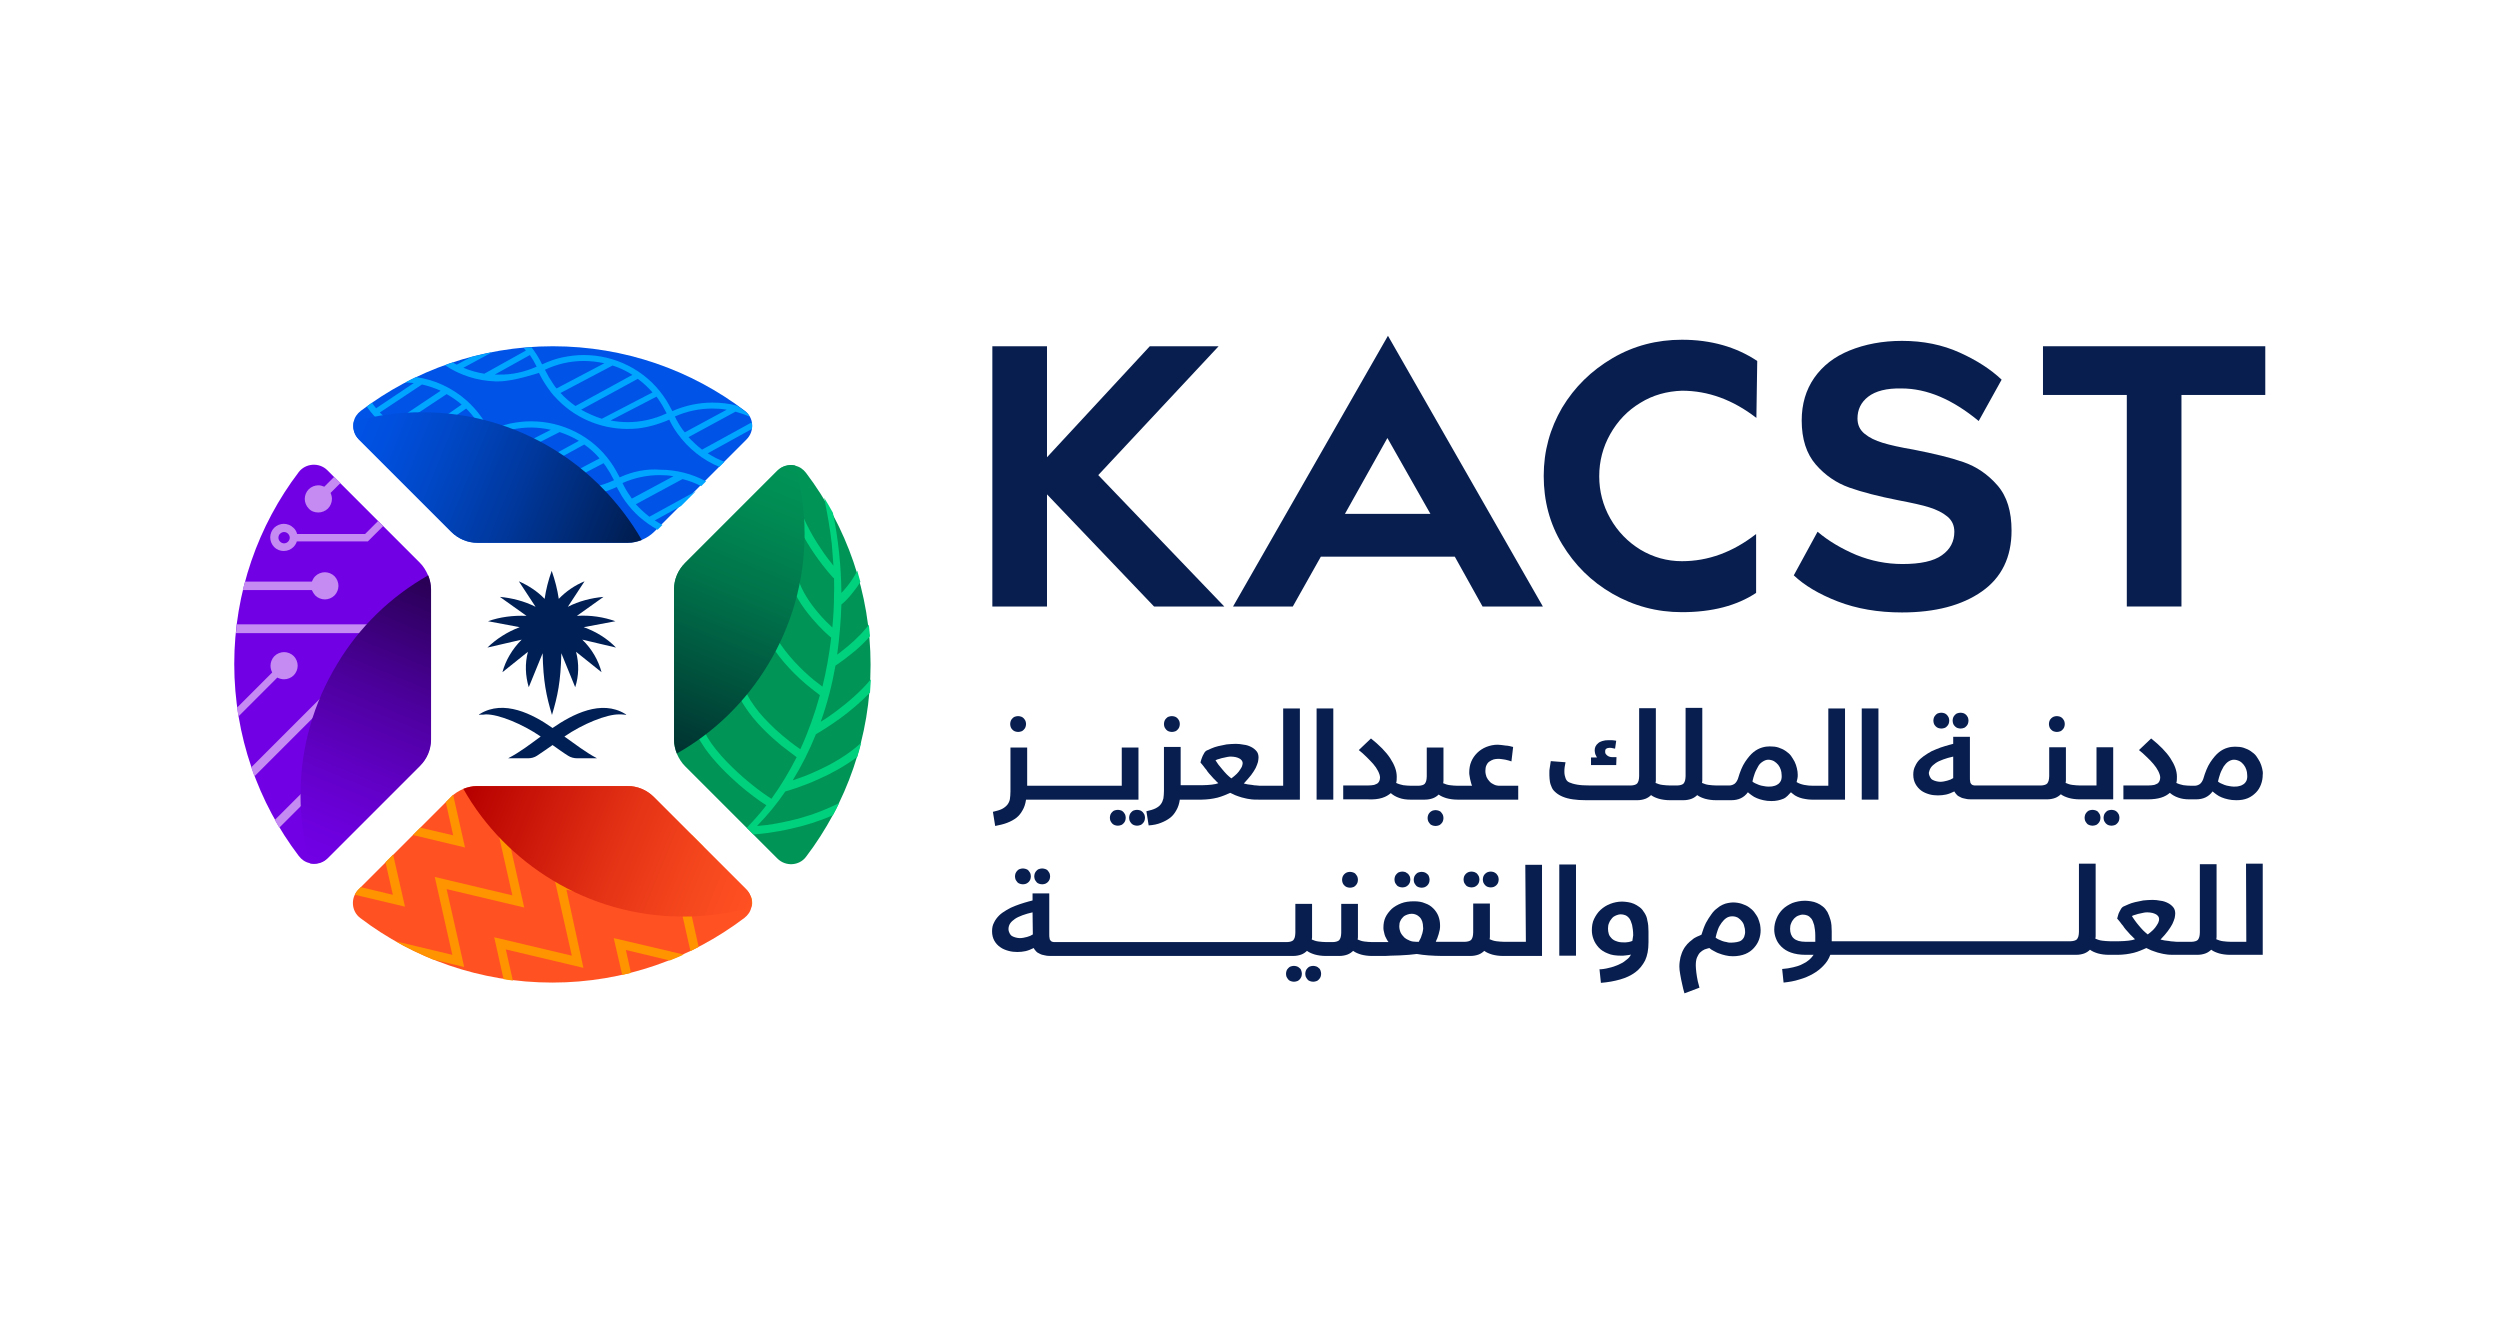 <svg width="632" height="336" viewBox="0 0 632 336" fill="none" xmlns="http://www.w3.org/2000/svg">
<g clip-path="url(#clip0_176_849)">
<path d="M277.639 120.106L309.497 153.324H291.743L264.682 124.974V153.324H250.865V87.532H264.682V115.596L290.669 87.532H308.065L277.639 120.106Z" fill="#071E4F"/>
<path d="M326.822 153.324H311.716L350.876 84.884L390.036 153.324H374.787L367.771 140.724H333.909L326.822 153.324ZM339.994 129.914H361.615L350.733 110.728L339.994 129.914Z" fill="#071E4F"/>
<path d="M414.663 101.85C411.442 103.783 408.936 106.432 407.075 109.725C405.213 113.018 404.283 116.598 404.283 120.392C404.283 124.187 405.213 127.766 407.075 131.059C408.936 134.352 411.513 137.001 414.663 138.934C417.885 140.867 421.393 141.869 425.187 141.869C431.845 141.869 438.073 139.578 443.944 134.997V149.887C439.076 153.109 432.847 154.756 425.187 154.756C418.815 154.756 413.017 153.181 407.647 150.102C402.278 147.024 398.054 142.8 394.904 137.574C391.754 132.348 390.251 126.621 390.251 120.321C390.251 114.021 391.826 108.365 394.904 103.067C398.054 97.841 402.278 93.689 407.647 90.539C413.017 87.389 418.887 85.886 425.187 85.886C432.489 85.886 438.861 87.675 444.23 91.255L444.015 105.645C438.073 101.063 431.845 98.772 425.187 98.772C421.393 98.915 417.885 99.846 414.663 101.85Z" fill="#071E4F"/>
<path d="M472.294 100.275C470.433 101.707 469.574 103.568 469.574 105.788C469.574 107.363 470.146 108.651 471.363 109.653C472.58 110.656 474.084 111.372 475.945 111.944C477.807 112.517 480.384 113.09 483.749 113.663C488.831 114.665 493.055 115.667 496.348 116.812C499.642 117.958 502.505 119.891 504.939 122.683C507.373 125.475 508.519 129.269 508.519 134.137C508.519 140.867 506.013 146.021 501.002 149.529C495.99 153.037 489.261 154.827 480.813 154.827C474.8 154.827 469.359 153.896 464.562 152.035C459.766 150.174 456.115 147.954 453.466 145.449L459.479 134.424C462.271 136.786 465.565 138.719 469.287 140.294C473.01 141.797 476.876 142.585 480.956 142.585C485.467 142.585 488.831 141.869 490.908 140.366C493.055 138.862 494.057 136.858 494.057 134.424C494.057 132.849 493.485 131.56 492.268 130.558C491.051 129.556 489.547 128.84 487.758 128.267C485.968 127.694 483.319 127.121 479.954 126.477C474.871 125.475 470.719 124.401 467.498 123.256C464.276 122.11 461.412 120.177 459.05 117.457C456.687 114.736 455.47 111.014 455.47 106.289C455.47 102.136 456.544 98.557 458.62 95.55C460.768 92.472 463.703 90.181 467.569 88.606C471.435 87.031 475.874 86.172 480.813 86.172C486.254 86.172 491.051 87.174 495.346 89.107C499.642 91.04 503.221 93.331 506.013 95.98L500.214 106.432C493.628 100.991 487.185 98.199 480.67 98.199C476.947 98.127 474.155 98.843 472.294 100.275Z" fill="#071E4F"/>
<path d="M516.465 99.846V87.532H572.663V99.846H551.472V153.324H537.656V99.846H516.465Z" fill="#071E4F"/>
<path d="M254.586 208.019C255.517 207.661 256.305 207.231 256.949 206.73C257.593 206.229 258.094 205.585 258.524 204.797C258.953 204.081 259.24 203.15 259.383 202.148H287.804V188.976H283.58V198.64H259.669V188.976H255.445V200.072C255.445 200.788 255.374 201.504 255.302 202.005C255.231 202.506 254.944 203.079 254.658 203.437C254.372 203.795 253.87 204.224 253.298 204.511C252.725 204.797 251.938 205.012 251.007 205.227L251.58 208.806C252.653 208.591 253.656 208.377 254.586 208.019Z" fill="#071E4F"/>
<path d="M255.947 184.466C256.162 184.68 256.376 184.824 256.591 184.895C256.877 184.967 257.092 185.038 257.379 185.038C257.665 185.038 257.951 184.967 258.166 184.895C258.452 184.824 258.667 184.609 258.81 184.466C259.025 184.251 259.168 184.036 259.24 183.821C259.311 183.607 259.383 183.32 259.383 183.034C259.383 182.747 259.311 182.461 259.24 182.246C259.168 182.032 258.954 181.817 258.81 181.602C258.596 181.387 258.381 181.244 258.166 181.172C257.88 181.101 257.665 181.029 257.379 181.029C257.092 181.029 256.806 181.101 256.591 181.172C256.305 181.244 256.09 181.459 255.947 181.602C255.732 181.817 255.589 182.032 255.517 182.246C255.446 182.461 255.374 182.747 255.374 183.034C255.374 183.32 255.446 183.607 255.517 183.821C255.589 184.036 255.732 184.251 255.947 184.466Z" fill="#071E4F"/>
<path d="M283.366 204.869C283.08 204.797 282.865 204.726 282.579 204.726C282.292 204.726 282.006 204.797 281.791 204.869C281.505 204.94 281.29 205.155 281.147 205.298C280.932 205.513 280.789 205.728 280.717 205.943C280.646 206.157 280.574 206.444 280.574 206.73C280.574 207.016 280.646 207.303 280.717 207.518C280.789 207.732 281.004 207.947 281.147 208.162C281.362 208.377 281.576 208.52 281.791 208.591C282.006 208.663 282.292 208.735 282.579 208.735C282.865 208.735 283.151 208.663 283.366 208.591C283.653 208.52 283.867 208.305 284.011 208.162C284.225 207.947 284.368 207.732 284.44 207.518C284.512 207.303 284.583 207.016 284.583 206.73C284.583 206.444 284.512 206.157 284.44 205.943C284.368 205.728 284.154 205.513 284.011 205.298C283.867 205.155 283.653 204.94 283.366 204.869Z" fill="#071E4F"/>
<path d="M286.659 204.869C286.373 204.94 286.158 205.155 286.015 205.298C285.8 205.513 285.657 205.728 285.586 205.943C285.514 206.157 285.442 206.444 285.442 206.73C285.442 207.016 285.514 207.303 285.586 207.518C285.657 207.732 285.872 207.947 286.015 208.162C286.23 208.377 286.445 208.52 286.659 208.591C286.874 208.663 287.161 208.735 287.447 208.735C287.733 208.735 288.02 208.663 288.234 208.591C288.521 208.52 288.736 208.305 288.879 208.162C289.093 207.947 289.237 207.732 289.308 207.518C289.38 207.303 289.451 207.016 289.451 206.73C289.451 206.444 289.38 206.157 289.308 205.943C289.237 205.728 289.022 205.513 288.879 205.298C288.664 205.084 288.449 204.94 288.234 204.869C287.948 204.797 287.733 204.726 287.447 204.726C287.161 204.726 286.874 204.797 286.659 204.869Z" fill="#071E4F"/>
<path d="M293.459 208.019C294.39 207.661 295.177 207.231 295.822 206.73C296.466 206.229 296.967 205.585 297.397 204.797C297.826 204.081 298.113 203.151 298.256 202.148H303.768C304.484 202.148 305.2 202.077 305.844 202.005C306.489 201.933 307.133 201.79 307.777 201.647C308.35 201.504 308.923 201.289 309.495 201.074L310.999 200.43C311.357 200.573 311.715 200.788 312.216 201.003C312.717 201.218 313.218 201.361 313.862 201.576C314.507 201.719 315.151 201.933 315.867 202.005C316.583 202.148 317.37 202.148 318.158 202.148H328.61V179.096H324.386V198.64H319.017C318.587 198.64 318.158 198.64 317.728 198.569C317.299 198.569 316.869 198.497 316.511 198.426C316.082 198.354 315.724 198.354 315.366 198.282C315.008 198.211 314.722 198.139 314.435 198.068C315.151 197.28 315.795 196.564 316.296 195.92C316.798 195.276 317.156 194.631 317.442 194.13C317.728 193.557 317.871 193.056 318.015 192.627C318.086 192.197 318.158 191.839 318.158 191.481C318.158 190.909 318.015 190.336 317.657 189.906C317.299 189.477 316.869 189.119 316.296 188.832C315.724 188.546 315.151 188.331 314.435 188.26C313.719 188.117 313.075 188.045 312.431 188.045C311.643 188.045 310.856 188.117 310.068 188.188C309.352 188.331 308.636 188.475 307.992 188.618C307.348 188.761 306.775 188.976 306.274 189.19C305.773 189.405 305.343 189.62 304.985 189.763C304.842 189.835 304.627 190.049 304.484 190.264C304.341 190.479 304.198 190.765 304.055 191.052C303.911 191.338 303.84 191.624 303.697 191.982C303.553 192.34 303.553 192.555 303.482 192.77C303.553 192.841 303.697 193.056 303.911 193.271C304.126 193.486 304.341 193.844 304.627 194.202C304.842 194.416 305.057 194.703 305.272 195.061C305.558 195.419 305.773 195.705 306.131 196.063C306.489 196.421 306.703 196.779 307.061 197.065C307.348 197.423 307.706 197.71 307.992 197.996C307.634 198.139 307.061 198.282 306.345 198.354C305.63 198.426 304.842 198.497 303.983 198.497H298.471V188.832H294.247V199.929C294.247 200.645 294.175 201.361 294.104 201.862C293.96 202.435 293.746 202.936 293.459 203.294C293.173 203.723 292.672 204.081 292.099 204.368C291.526 204.654 290.739 204.869 289.808 205.083L290.381 208.663C291.526 208.591 292.6 208.377 293.459 208.019ZM307.992 193.271C307.706 192.842 307.491 192.484 307.276 192.197C307.562 192.054 307.92 191.911 308.278 191.839C308.636 191.696 308.994 191.624 309.352 191.553C309.71 191.481 310.068 191.41 310.355 191.338C310.712 191.267 310.999 191.267 311.214 191.267C311.643 191.267 312.073 191.338 312.431 191.41C312.789 191.481 313.075 191.624 313.361 191.768C313.648 191.911 313.791 192.126 313.934 192.269C314.077 192.484 314.149 192.698 314.149 192.913C314.149 193.128 314.077 193.343 314.006 193.629C313.934 193.915 313.719 194.202 313.504 194.56C313.29 194.918 313.003 195.276 312.645 195.634C312.287 195.991 311.858 196.349 311.285 196.779C310.927 196.493 310.569 196.206 310.14 195.777C309.71 195.347 309.352 194.918 308.994 194.488C308.636 194.059 308.278 193.629 307.992 193.271Z" fill="#071E4F"/>
<path d="M294.821 184.466C295.036 184.68 295.25 184.824 295.465 184.895C295.751 184.967 295.966 185.038 296.253 185.038C296.539 185.038 296.825 184.967 297.04 184.895C297.326 184.824 297.541 184.609 297.684 184.466C297.899 184.251 298.042 184.036 298.114 183.821C298.186 183.607 298.257 183.32 298.257 183.034C298.257 182.747 298.186 182.461 298.114 182.246C298.042 182.032 297.828 181.817 297.684 181.602C297.47 181.387 297.255 181.244 297.04 181.172C296.754 181.101 296.539 181.029 296.253 181.029C295.966 181.029 295.68 181.101 295.465 181.172C295.179 181.244 294.964 181.459 294.821 181.602C294.606 181.817 294.463 182.032 294.391 182.246C294.32 182.461 294.248 182.747 294.248 183.034C294.248 183.32 294.32 183.607 294.391 183.821C294.463 184.036 294.678 184.251 294.821 184.466Z" fill="#071E4F"/>
<path d="M332.835 179.096H337.059V202.148H332.835V179.096Z" fill="#071E4F"/>
<path d="M349.373 201.719C350.303 201.433 351.019 201.003 351.592 200.502C352.165 201.003 352.881 201.433 353.74 201.719C354.527 202.005 355.458 202.149 356.532 202.149H356.818H360.183C360.97 202.149 361.686 202.005 362.259 201.791C362.832 201.576 363.333 201.218 363.691 200.86C364.264 201.289 364.979 201.576 365.695 201.791C366.483 202.005 367.414 202.149 368.487 202.149H383.808V198.641H379.226C378.653 198.641 378.152 198.569 377.723 198.354C377.293 198.14 376.863 197.925 376.577 197.567C376.219 197.209 376.004 196.851 375.79 196.421C375.646 195.992 375.503 195.491 375.503 194.918C375.503 194.345 375.575 193.844 375.79 193.415C376.004 192.985 376.219 192.699 376.577 192.484C376.863 192.269 377.221 192.126 377.579 191.983C377.937 191.911 378.295 191.84 378.653 191.84C378.94 191.84 379.298 191.84 379.655 191.911C380.013 191.983 380.3 191.983 380.586 192.054C380.872 192.126 381.159 192.198 381.445 192.269C381.732 192.341 381.946 192.412 382.09 192.484L382.519 188.833C382.304 188.761 382.018 188.69 381.66 188.618C381.302 188.546 380.944 188.475 380.586 188.475C380.228 188.403 379.87 188.403 379.512 188.332C379.154 188.332 378.868 188.26 378.653 188.26C377.579 188.26 376.649 188.475 375.718 188.833C374.859 189.191 374.071 189.692 373.427 190.336C372.783 190.98 372.282 191.696 371.924 192.555C371.566 193.415 371.423 194.345 371.423 195.276C371.423 195.491 371.423 195.777 371.494 196.063C371.566 196.35 371.566 196.636 371.637 196.922C371.709 197.209 371.781 197.495 371.852 197.782C371.924 198.068 371.995 198.354 372.138 198.641H368.487C367.843 198.641 367.199 198.569 366.554 198.497C365.91 198.426 365.337 198.211 364.836 197.996C364.836 197.853 364.908 197.638 364.908 197.424C364.908 197.209 364.908 197.066 364.908 196.851V188.976H360.684V196.278C360.684 196.708 360.612 197.137 360.541 197.424C360.469 197.71 360.326 197.925 360.183 198.139C360.04 198.283 359.825 198.426 359.539 198.497C359.252 198.569 358.966 198.641 358.608 198.641H356.747C356.031 198.641 355.386 198.569 354.742 198.497C354.098 198.354 353.525 198.211 352.952 197.925C353.095 197.424 353.096 196.922 353.096 196.35C353.096 194.846 352.523 193.343 351.449 191.696C350.375 190.05 348.728 188.403 346.581 186.685L343.502 189.62C344.147 190.121 344.791 190.694 345.435 191.338C346.08 191.983 346.652 192.555 347.153 193.128C347.655 193.701 348.084 194.345 348.371 194.918C348.657 195.491 348.872 196.063 348.872 196.565C348.872 196.851 348.8 197.137 348.728 197.352C348.657 197.567 348.514 197.782 348.299 197.996C348.084 198.14 347.798 198.283 347.368 198.426C346.939 198.497 346.438 198.569 345.793 198.569H339.565V202.077H345.722C347.297 202.149 348.442 202.005 349.373 201.719Z" fill="#071E4F"/>
<path d="M362.903 208.807C363.189 208.807 363.476 208.735 363.69 208.664C363.977 208.592 364.192 208.377 364.335 208.234C364.55 208.019 364.693 207.805 364.764 207.59C364.836 207.375 364.908 207.089 364.908 206.802C364.908 206.516 364.836 206.23 364.764 206.015C364.693 205.8 364.478 205.585 364.335 205.371C364.192 205.156 363.905 205.013 363.69 204.941C363.476 204.869 363.189 204.798 362.903 204.798C362.617 204.798 362.33 204.869 362.115 204.941C361.901 205.013 361.614 205.227 361.471 205.371C361.328 205.514 361.113 205.8 361.042 206.015C360.97 206.23 360.898 206.516 360.898 206.802C360.898 207.089 360.97 207.375 361.042 207.59C361.113 207.805 361.328 208.019 361.471 208.234C361.614 208.449 361.901 208.592 362.115 208.664C362.33 208.735 362.617 208.807 362.903 208.807Z" fill="#071E4F"/>
<path d="M408.65 191.41H407.576C407.289 191.41 407.003 191.339 406.788 191.267C406.574 191.195 406.359 191.052 406.216 190.909C406.072 190.766 405.929 190.623 405.858 190.479C405.786 190.336 405.786 190.122 405.786 189.978C405.786 189.62 405.858 189.406 406.072 189.262C406.287 189.119 406.574 189.048 406.931 189.048C407.146 189.048 407.361 189.048 407.576 189.119C407.791 189.191 408.077 189.191 408.292 189.262L408.578 187.258C408.077 187.186 407.719 187.115 407.433 187.115C407.146 187.115 406.86 187.115 406.645 187.115C406.072 187.115 405.5 187.186 405.07 187.33C404.641 187.473 404.283 187.616 403.996 187.902C403.71 188.117 403.495 188.403 403.352 188.69C403.209 188.976 403.137 189.334 403.137 189.692C403.137 189.978 403.209 190.336 403.28 190.623C403.424 190.981 403.567 191.195 403.71 191.482H402.207V193.415H408.578L408.65 191.41Z" fill="#071E4F"/>
<path d="M452.749 200.287C453.035 200.573 453.393 200.788 453.751 201.075C454.109 201.289 454.538 201.504 454.968 201.647C455.397 201.79 455.899 201.934 456.471 202.005C456.901 202.077 457.402 202.148 457.975 202.148H466.422V179.096H462.198V198.64H458.333C457.545 198.64 456.829 198.569 456.113 198.426C455.397 198.282 454.753 198.068 454.18 197.71C454.252 197.423 454.324 197.137 454.395 196.779C454.467 196.493 454.467 196.135 454.467 195.848C454.467 195.347 454.395 194.775 454.252 194.202C454.109 193.629 453.966 193.128 453.679 192.555C453.393 192.054 453.107 191.553 452.749 191.052C452.391 190.551 451.89 190.193 451.388 189.835C450.887 189.477 450.243 189.191 449.599 188.976C448.954 188.761 448.238 188.689 447.379 188.689C446.807 188.689 446.162 188.761 445.446 188.976C444.731 189.191 444.015 189.549 443.299 190.121C442.583 190.694 441.867 191.553 441.151 192.627C440.435 193.701 439.862 195.133 439.361 196.851C439.146 197.423 438.86 197.853 438.502 198.139C438.073 198.426 437.643 198.569 437.142 198.569H433.92C433.276 198.569 432.632 198.497 431.987 198.426C431.343 198.354 430.77 198.139 430.269 197.925C430.269 197.781 430.341 197.567 430.341 197.352C430.341 197.137 430.341 196.994 430.341 196.779V178.953H426.117V196.206C426.117 196.636 426.045 197.065 425.974 197.352C425.902 197.638 425.759 197.853 425.616 198.068C425.473 198.211 425.258 198.354 424.972 198.426C424.685 198.497 424.399 198.569 424.041 198.569H422.18C421.535 198.569 420.891 198.497 420.247 198.426C419.602 198.354 419.03 198.139 418.528 197.925C418.528 197.781 418.6 197.567 418.6 197.352C418.6 197.137 418.6 196.994 418.6 196.779V179.025H414.376V196.206C414.376 196.636 414.305 197.065 414.233 197.352C414.161 197.638 414.018 197.853 413.875 198.068C413.732 198.211 413.517 198.354 413.231 198.426C412.944 198.497 412.658 198.569 412.3 198.569H401.991C400.631 198.569 399.485 198.497 398.698 198.354C397.839 198.211 397.195 197.996 396.693 197.781C396.192 197.567 395.906 197.137 395.763 196.707C395.62 196.278 395.476 195.777 395.476 195.133C395.476 194.703 395.476 194.345 395.548 193.915C395.62 193.486 395.691 193.128 395.763 192.698L392.04 192.412C391.968 192.698 391.968 192.985 391.897 193.343C391.825 193.629 391.825 193.987 391.754 194.273C391.682 194.56 391.682 194.918 391.682 195.204V195.992C391.682 196.564 391.754 197.137 391.825 197.638C391.897 198.139 392.112 198.64 392.326 199.142C392.541 199.643 392.899 200.001 393.4 200.43C393.83 200.788 394.403 201.146 395.118 201.432C395.834 201.719 396.622 201.934 397.624 202.077C398.555 202.22 399.7 202.292 400.989 202.292H413.875C414.663 202.292 415.379 202.148 415.951 201.934C416.524 201.719 417.025 201.361 417.383 201.003C417.956 201.432 418.672 201.719 419.388 201.934C420.175 202.148 421.106 202.292 422.18 202.292H425.544C426.332 202.292 427.048 202.148 427.62 201.934C428.193 201.719 428.694 201.361 429.052 201.003C429.625 201.432 430.341 201.719 431.057 201.934C431.844 202.148 432.775 202.292 433.849 202.292H437.643C439.504 202.292 440.865 201.647 441.867 200.287C442.153 200.573 442.511 200.788 442.869 201.075C443.227 201.361 443.657 201.576 444.158 201.79C444.659 202.005 445.16 202.148 445.804 202.292C446.377 202.435 447.093 202.506 447.88 202.506C448.954 202.506 449.957 202.292 450.816 201.934C451.675 201.576 452.176 200.86 452.749 200.287ZM450.243 197.28C450.1 197.638 449.813 197.996 449.527 198.211C449.241 198.426 448.811 198.64 448.382 198.712C447.952 198.855 447.451 198.855 446.95 198.855C446.592 198.855 446.234 198.784 445.804 198.712C445.375 198.64 445.017 198.569 444.659 198.426C444.301 198.282 443.943 198.139 443.657 197.996C443.37 197.853 443.156 197.71 443.012 197.567C443.156 196.851 443.37 196.206 443.585 195.562C443.8 194.918 444.158 194.345 444.444 193.772C444.73 193.2 445.16 192.842 445.59 192.555C446.019 192.269 446.52 192.054 447.021 192.054C447.522 192.054 448.024 192.197 448.453 192.412C448.883 192.698 449.241 192.985 449.527 193.343C449.813 193.701 450.028 194.13 450.171 194.56C450.315 194.989 450.386 195.419 450.386 195.777C450.458 196.421 450.386 196.922 450.243 197.28Z" fill="#071E4F"/>
<path d="M470.646 179.096H474.87V202.148H470.646V179.096Z" fill="#071E4F"/>
<path d="M485.68 199.858C486.253 200.288 486.968 200.574 487.684 200.789C488.4 201.003 489.188 201.075 489.904 201.075C490.62 201.075 491.335 201.003 491.98 200.86C492.624 200.717 493.34 200.431 494.056 200.073C494.199 200.359 494.414 200.646 494.629 200.86C494.843 201.147 495.201 201.361 495.559 201.505C495.917 201.719 496.418 201.863 496.919 201.934C497.421 202.077 498.065 202.077 498.852 202.077H517.466C518.253 202.077 518.969 201.934 519.542 201.719C520.115 201.505 520.616 201.147 520.974 200.789C521.547 201.218 522.262 201.505 522.978 201.719C523.766 201.934 524.696 202.077 525.77 202.077H534.218V188.905H529.994V198.569H525.842C525.198 198.569 524.553 198.498 523.909 198.426C523.265 198.355 522.692 198.14 522.191 197.925C522.191 197.782 522.262 197.567 522.262 197.352C522.262 197.138 522.262 196.994 522.262 196.78V188.905H518.039V196.207C518.039 196.636 517.967 197.066 517.895 197.352C517.824 197.639 517.681 197.853 517.537 198.068C517.394 198.211 517.18 198.355 516.893 198.426C516.607 198.498 516.32 198.569 515.963 198.569H499.568C499.21 198.569 498.996 198.569 498.781 198.498C498.566 198.426 498.423 198.355 498.28 198.14C498.137 197.997 498.065 197.782 498.065 197.567C497.993 197.281 497.993 196.994 497.993 196.636V186.256H493.77V188.046C493.125 188.189 492.481 188.404 491.693 188.618C490.906 188.833 490.19 189.119 489.474 189.406C488.687 189.692 487.971 190.05 487.326 190.48C486.611 190.909 486.038 191.339 485.465 191.84C484.892 192.341 484.463 192.985 484.176 193.63C483.818 194.274 483.675 194.99 483.675 195.849C483.675 196.78 483.89 197.567 484.248 198.211C484.606 198.856 485.107 199.428 485.68 199.858ZM488.114 194.059C488.4 193.63 488.83 193.272 489.331 192.914C489.832 192.556 490.476 192.269 491.264 191.983C491.98 191.697 492.839 191.482 493.77 191.267V196.708C493.34 196.994 492.839 197.209 492.266 197.352C491.693 197.496 491.121 197.639 490.476 197.639C490.118 197.639 489.832 197.567 489.474 197.496C489.116 197.424 488.83 197.281 488.543 197.138C488.257 196.994 488.042 196.708 487.899 196.422C487.756 196.135 487.613 195.777 487.613 195.348C487.684 194.99 487.828 194.489 488.114 194.059Z" fill="#071E4F"/>
<path d="M489.331 183.607C489.546 183.822 489.761 183.965 489.975 184.036C490.262 184.108 490.476 184.179 490.763 184.179C491.049 184.179 491.336 184.108 491.55 184.036C491.837 183.965 492.051 183.75 492.195 183.607C492.409 183.392 492.553 183.177 492.624 182.962C492.696 182.748 492.767 182.461 492.767 182.175C492.767 181.889 492.696 181.602 492.624 181.387C492.553 181.173 492.338 180.958 492.195 180.743C491.98 180.528 491.765 180.385 491.55 180.314C491.336 180.242 491.049 180.17 490.763 180.17C490.476 180.17 490.19 180.242 489.975 180.314C489.689 180.385 489.474 180.6 489.331 180.743C489.188 180.886 488.973 181.173 488.901 181.387C488.83 181.602 488.758 181.889 488.758 182.175C488.758 182.461 488.83 182.748 488.901 182.962C488.973 183.177 489.116 183.392 489.331 183.607Z" fill="#071E4F"/>
<path d="M494.199 183.607C494.414 183.822 494.629 183.965 494.844 184.036C495.13 184.108 495.345 184.179 495.631 184.179C495.917 184.179 496.204 184.108 496.418 184.036C496.705 183.965 496.92 183.75 497.063 183.607C497.278 183.392 497.421 183.177 497.492 182.962C497.564 182.748 497.636 182.461 497.636 182.175C497.636 181.889 497.564 181.602 497.492 181.387C497.421 181.173 497.206 180.958 497.063 180.743C496.848 180.528 496.633 180.385 496.418 180.314C496.204 180.242 495.917 180.17 495.631 180.17C495.345 180.17 495.058 180.242 494.844 180.314C494.557 180.385 494.342 180.6 494.199 180.743C493.984 180.958 493.841 181.173 493.77 181.387C493.698 181.602 493.626 181.889 493.626 182.175C493.626 182.461 493.698 182.748 493.77 182.962C493.841 183.177 493.984 183.392 494.199 183.607Z" fill="#071E4F"/>
<path d="M518.54 184.466C518.755 184.68 518.97 184.824 519.185 184.895C519.471 184.967 519.686 185.038 519.972 185.038C520.259 185.038 520.545 184.967 520.76 184.895C521.046 184.824 521.261 184.609 521.404 184.466C521.619 184.251 521.762 184.036 521.834 183.821C521.905 183.607 521.977 183.32 521.977 183.034C521.977 182.747 521.905 182.461 521.834 182.246C521.762 182.032 521.547 181.817 521.404 181.602C521.189 181.387 520.975 181.244 520.76 181.172C520.473 181.101 520.259 181.029 519.972 181.029C519.686 181.029 519.4 181.101 519.185 181.172C518.97 181.244 518.684 181.459 518.54 181.602C518.326 181.817 518.183 182.032 518.111 182.246C518.039 182.461 517.968 182.747 517.968 183.034C517.968 183.32 518.039 183.607 518.111 183.821C518.183 184.036 518.326 184.251 518.54 184.466Z" fill="#071E4F"/>
<path d="M533.001 204.869C532.715 204.94 532.5 205.155 532.357 205.298C532.142 205.513 531.999 205.728 531.927 205.943C531.856 206.157 531.784 206.444 531.784 206.73C531.784 207.016 531.856 207.303 531.927 207.518C531.999 207.732 532.214 207.947 532.357 208.162C532.572 208.377 532.786 208.52 533.001 208.591C533.216 208.663 533.502 208.735 533.789 208.735C534.075 208.735 534.361 208.663 534.576 208.591C534.863 208.52 535.077 208.305 535.221 208.162C535.435 207.947 535.578 207.732 535.65 207.518C535.722 207.303 535.793 207.016 535.793 206.73C535.793 206.444 535.722 206.157 535.65 205.943C535.578 205.728 535.364 205.513 535.221 205.298C535.006 205.084 534.791 204.94 534.576 204.869C534.29 204.797 534.075 204.726 533.789 204.726C533.502 204.726 533.288 204.797 533.001 204.869Z" fill="#071E4F"/>
<path d="M529.779 204.869C529.493 204.797 529.278 204.726 528.992 204.726C528.705 204.726 528.419 204.797 528.204 204.869C527.918 204.94 527.703 205.155 527.56 205.298C527.417 205.441 527.202 205.728 527.13 205.943C527.059 206.157 526.987 206.444 526.987 206.73C526.987 207.016 527.059 207.303 527.13 207.518C527.202 207.732 527.417 207.947 527.56 208.162C527.703 208.377 527.99 208.52 528.204 208.591C528.419 208.663 528.705 208.735 528.992 208.735C529.278 208.735 529.565 208.663 529.779 208.591C530.066 208.52 530.28 208.305 530.424 208.162C530.567 208.019 530.782 207.732 530.853 207.518C530.925 207.303 530.996 207.016 530.996 206.73C530.996 206.444 530.925 206.157 530.853 205.943C530.782 205.728 530.567 205.513 530.424 205.298C530.28 205.084 529.994 204.94 529.779 204.869Z" fill="#071E4F"/>
<path d="M571.874 194.274C571.731 193.701 571.588 193.2 571.301 192.627C571.015 192.126 570.729 191.625 570.371 191.124C570.013 190.623 569.512 190.265 569.011 189.907C568.509 189.549 567.865 189.262 567.221 189.048C566.576 188.833 565.861 188.761 565.001 188.761C564.429 188.761 563.784 188.833 563.069 189.048C562.353 189.262 561.637 189.62 560.921 190.193C560.205 190.766 559.489 191.625 558.773 192.699C558.057 193.773 557.485 195.204 556.983 196.922C556.769 197.495 556.482 197.925 556.124 198.211C555.695 198.497 555.265 198.641 554.764 198.641H553.977C553.261 198.641 552.616 198.569 551.972 198.497C551.328 198.354 550.755 198.211 550.182 197.925C550.325 197.424 550.325 196.922 550.325 196.35C550.325 194.846 549.753 193.343 548.679 191.696C547.605 190.05 545.958 188.403 543.811 186.685L540.732 189.62C541.377 190.121 542.021 190.694 542.665 191.338C543.31 191.911 543.882 192.555 544.383 193.128C544.885 193.701 545.314 194.345 545.601 194.918C545.887 195.491 546.102 196.063 546.102 196.565C546.102 196.851 546.03 197.137 545.958 197.352C545.887 197.567 545.744 197.782 545.529 197.996C545.314 198.14 545.028 198.283 544.598 198.426C544.169 198.497 543.668 198.569 543.023 198.569H536.795V202.077H542.952C544.24 202.077 545.386 201.934 546.316 201.647C547.247 201.361 547.963 200.932 548.536 200.43C549.108 200.932 549.824 201.361 550.683 201.647C551.471 201.934 552.402 202.077 553.475 202.077H553.762H555.122C556.983 202.077 558.344 201.433 559.346 200.072C559.632 200.359 559.99 200.574 560.348 200.86C560.706 201.146 561.136 201.361 561.637 201.576C562.138 201.791 562.639 201.934 563.283 202.077C563.856 202.22 564.572 202.292 565.359 202.292C566.433 202.292 567.364 202.149 568.223 201.791C569.082 201.433 569.726 200.932 570.299 200.359C570.872 199.786 571.301 199.07 571.588 198.283C571.874 197.495 572.017 196.708 572.017 195.849C572.089 195.348 572.017 194.846 571.874 194.274ZM567.937 197.28C567.793 197.638 567.507 197.996 567.221 198.211C566.934 198.426 566.505 198.641 566.075 198.712C565.646 198.855 565.145 198.855 564.644 198.855C564.286 198.855 563.928 198.784 563.498 198.712C563.069 198.641 562.711 198.569 562.353 198.426C561.995 198.283 561.637 198.14 561.35 197.996C561.064 197.853 560.849 197.71 560.706 197.567C560.849 196.851 561.064 196.207 561.279 195.562C561.494 194.918 561.852 194.345 562.138 193.773C562.496 193.271 562.854 192.842 563.283 192.555C563.713 192.269 564.214 192.054 564.715 192.054C565.216 192.054 565.717 192.198 566.147 192.412C566.576 192.627 566.934 192.985 567.221 193.343C567.507 193.701 567.722 194.13 567.865 194.56C568.008 194.99 568.08 195.419 568.08 195.777C568.151 196.421 568.08 196.922 567.937 197.28Z" fill="#071E4F"/>
<path d="M259.383 219.689C259.097 219.617 258.882 219.545 258.596 219.545C258.309 219.545 258.023 219.617 257.808 219.689C257.522 219.76 257.307 219.975 257.164 220.118C257.021 220.261 256.806 220.548 256.734 220.762C256.663 220.977 256.591 221.264 256.591 221.55C256.591 221.836 256.663 222.123 256.734 222.337C256.806 222.552 257.021 222.767 257.164 222.982C257.307 223.197 257.594 223.34 257.808 223.411C258.023 223.483 258.309 223.554 258.596 223.554C258.882 223.554 259.169 223.483 259.383 223.411C259.598 223.34 259.884 223.125 260.028 222.982C260.171 222.839 260.386 222.552 260.457 222.337C260.529 222.123 260.6 221.836 260.6 221.55C260.6 221.264 260.529 220.977 260.457 220.762C260.386 220.548 260.171 220.333 260.028 220.118C259.884 219.903 259.598 219.76 259.383 219.689Z" fill="#071E4F"/>
<path d="M264.251 219.689C263.965 219.617 263.75 219.545 263.464 219.545C263.177 219.545 262.891 219.617 262.676 219.689C262.39 219.76 262.175 219.975 262.032 220.118C261.889 220.261 261.674 220.548 261.602 220.762C261.531 220.977 261.459 221.264 261.459 221.55C261.459 221.836 261.531 222.123 261.602 222.337C261.674 222.552 261.889 222.767 262.032 222.982C262.175 223.197 262.461 223.34 262.676 223.411C262.891 223.483 263.177 223.554 263.464 223.554C263.75 223.554 264.036 223.483 264.251 223.411C264.466 223.34 264.752 223.125 264.895 222.982C265.039 222.839 265.253 222.552 265.325 222.337C265.396 222.123 265.468 221.836 265.468 221.55C265.468 221.264 265.396 220.977 265.325 220.762C265.253 220.548 265.039 220.333 264.895 220.118C264.752 219.903 264.466 219.76 264.251 219.689Z" fill="#071E4F"/>
<path d="M328.539 244.745C328.325 244.53 328.11 244.387 327.895 244.315C327.609 244.243 327.394 244.172 327.108 244.172C326.821 244.172 326.535 244.243 326.32 244.315C326.034 244.387 325.819 244.601 325.676 244.745C325.461 244.959 325.318 245.174 325.246 245.389C325.175 245.604 325.103 245.89 325.103 246.176C325.103 246.463 325.175 246.749 325.246 246.964C325.318 247.179 325.533 247.393 325.676 247.608C325.819 247.823 326.105 247.966 326.32 248.038C326.535 248.109 326.821 248.181 327.108 248.181C327.394 248.181 327.68 248.109 327.895 248.038C328.181 247.966 328.396 247.751 328.539 247.608C328.683 247.465 328.897 247.179 328.969 246.964C329.041 246.749 329.112 246.463 329.112 246.176C329.112 245.89 329.041 245.604 328.969 245.389C328.897 245.103 328.754 244.888 328.539 244.745Z" fill="#071E4F"/>
<path d="M333.408 244.745C333.193 244.53 332.978 244.387 332.763 244.315C332.477 244.243 332.262 244.172 331.976 244.172C331.689 244.172 331.403 244.243 331.188 244.315C330.902 244.387 330.687 244.601 330.544 244.745C330.329 244.959 330.186 245.174 330.114 245.389C330.043 245.604 329.971 245.89 329.971 246.176C329.971 246.463 330.043 246.749 330.114 246.964C330.186 247.179 330.401 247.393 330.544 247.608C330.687 247.823 330.973 247.966 331.188 248.038C331.403 248.109 331.689 248.181 331.976 248.181C332.262 248.181 332.548 248.109 332.763 248.038C333.05 247.966 333.264 247.751 333.408 247.608C333.551 247.465 333.765 247.179 333.837 246.964C333.909 246.749 333.98 246.463 333.98 246.176C333.98 245.89 333.909 245.604 333.837 245.389C333.765 245.103 333.622 244.888 333.408 244.745Z" fill="#071E4F"/>
<path d="M339.85 223.84C340.065 224.055 340.28 224.198 340.494 224.27C340.781 224.341 340.996 224.413 341.282 224.413C341.568 224.413 341.855 224.341 342.069 224.27C342.356 224.198 342.571 223.983 342.714 223.84C342.857 223.697 343.072 223.411 343.143 223.196C343.215 222.981 343.286 222.695 343.286 222.408C343.286 222.122 343.215 221.836 343.143 221.621C343.072 221.406 342.857 221.191 342.714 220.977C342.571 220.762 342.284 220.619 342.069 220.547C341.783 220.475 341.568 220.404 341.282 220.404C340.996 220.404 340.709 220.475 340.494 220.547C340.28 220.619 339.993 220.833 339.85 220.977C339.707 221.12 339.492 221.406 339.421 221.621C339.349 221.836 339.277 222.122 339.277 222.408C339.277 222.695 339.349 222.981 339.421 223.196C339.492 223.411 339.635 223.625 339.85 223.84Z" fill="#071E4F"/>
<path d="M355.315 220.475C355.029 220.404 354.814 220.332 354.528 220.332C354.241 220.332 353.955 220.404 353.74 220.475C353.454 220.547 353.239 220.762 353.096 220.905C352.881 221.12 352.738 221.334 352.666 221.549C352.595 221.764 352.523 222.05 352.523 222.337C352.523 222.623 352.595 222.909 352.666 223.124C352.738 223.339 352.953 223.554 353.096 223.768C353.239 223.983 353.525 224.126 353.74 224.198C353.955 224.27 354.241 224.341 354.528 224.341C354.814 224.341 355.1 224.27 355.315 224.198C355.53 224.126 355.816 223.912 355.959 223.768C356.102 223.625 356.317 223.339 356.389 223.124C356.46 222.909 356.532 222.623 356.532 222.337C356.532 222.05 356.46 221.764 356.389 221.549C356.317 221.334 356.102 221.12 355.959 220.905C355.745 220.762 355.53 220.618 355.315 220.475Z" fill="#071E4F"/>
<path d="M360.826 220.977C360.612 220.762 360.397 220.619 360.182 220.547C359.967 220.475 359.681 220.404 359.395 220.404C359.108 220.404 358.822 220.475 358.607 220.547C358.321 220.619 358.106 220.833 357.963 220.977C357.82 221.12 357.605 221.406 357.533 221.621C357.462 221.836 357.39 222.122 357.39 222.408C357.39 222.695 357.462 222.981 357.533 223.196C357.605 223.411 357.82 223.625 357.963 223.84C358.106 224.055 358.392 224.198 358.607 224.27C358.822 224.341 359.108 224.413 359.395 224.413C359.681 224.413 359.967 224.341 360.182 224.27C360.397 224.198 360.683 223.983 360.826 223.84C360.97 223.697 361.184 223.411 361.256 223.196C361.328 222.981 361.399 222.695 361.399 222.408C361.399 222.122 361.328 221.836 361.256 221.621C361.184 221.334 361.041 221.12 360.826 220.977Z" fill="#071E4F"/>
<path d="M377.65 220.475C377.364 220.404 377.149 220.332 376.863 220.332C376.577 220.332 376.29 220.404 376.075 220.475C375.861 220.547 375.574 220.762 375.431 220.905C375.216 221.12 375.073 221.334 375.002 221.549C374.93 221.764 374.858 222.05 374.858 222.337C374.858 222.623 374.93 222.909 375.002 223.124C375.073 223.339 375.288 223.554 375.431 223.768C375.646 223.983 375.861 224.126 376.075 224.198C376.29 224.27 376.577 224.341 376.863 224.341C377.149 224.341 377.436 224.27 377.65 224.198C377.865 224.126 378.152 223.912 378.295 223.768C378.509 223.554 378.653 223.339 378.724 223.124C378.796 222.909 378.867 222.623 378.867 222.337C378.867 222.05 378.796 221.764 378.724 221.549C378.653 221.334 378.438 221.12 378.295 220.905C378.152 220.762 377.937 220.618 377.65 220.475Z" fill="#071E4F"/>
<path d="M372.781 220.475C372.495 220.404 372.28 220.332 371.994 220.332C371.707 220.332 371.421 220.404 371.206 220.475C370.992 220.547 370.705 220.762 370.562 220.905C370.419 221.048 370.204 221.334 370.132 221.549C370.061 221.764 369.989 222.05 369.989 222.337C369.989 222.623 370.061 222.909 370.132 223.124C370.204 223.339 370.419 223.554 370.562 223.768C370.705 223.983 370.992 224.126 371.206 224.198C371.493 224.27 371.707 224.341 371.994 224.341C372.28 224.341 372.567 224.27 372.781 224.198C372.996 224.126 373.282 223.912 373.426 223.768C373.64 223.554 373.784 223.339 373.855 223.124C373.927 222.909 373.998 222.623 373.998 222.337C373.998 222.05 373.927 221.764 373.855 221.549C373.784 221.334 373.569 221.12 373.426 220.905C373.282 220.69 372.996 220.618 372.781 220.475Z" fill="#071E4F"/>
<path d="M385.74 238.087H380.228C379.583 238.087 378.939 238.015 378.295 237.944C377.65 237.872 377.078 237.657 376.576 237.442C376.576 237.299 376.648 237.085 376.648 236.87C376.648 236.655 376.648 236.512 376.648 236.297V228.422H372.424V235.724C372.424 236.154 372.353 236.583 372.281 236.87C372.209 237.156 372.066 237.371 371.923 237.586C371.78 237.729 371.565 237.872 371.279 237.944C370.992 238.015 370.706 238.087 370.348 238.087H362.974C363.046 237.8 363.189 237.514 363.332 237.228C363.475 236.87 363.547 236.512 363.69 236.154C363.762 235.796 363.905 235.366 363.977 235.008C364.048 234.65 364.048 234.221 364.048 233.935C364.048 233.075 363.905 232.36 363.619 231.572C363.332 230.856 362.903 230.212 362.33 229.639C361.757 229.066 361.113 228.637 360.254 228.351C359.466 227.993 358.536 227.849 357.462 227.849C356.245 227.849 355.171 227.993 354.24 228.351C353.31 228.708 352.451 229.21 351.806 229.782C351.162 230.427 350.589 231.143 350.231 231.93C349.873 232.718 349.73 233.577 349.73 234.507C349.73 234.722 349.73 235.008 349.802 235.295C349.873 235.581 349.945 235.867 350.016 236.225C350.088 236.512 350.231 236.87 350.446 237.228C350.589 237.586 350.804 237.872 351.019 238.158H346.867C346.222 238.158 345.578 238.087 344.934 238.015C344.289 237.944 343.717 237.729 343.215 237.514C343.215 237.371 343.287 237.156 343.287 236.941C343.287 236.727 343.287 236.583 343.287 236.369V228.494H339.063V235.796C339.063 236.225 338.992 236.655 338.92 236.941C338.848 237.228 338.705 237.442 338.562 237.657C338.419 237.8 338.204 237.944 337.918 238.015C337.631 238.087 337.345 238.158 336.987 238.158H335.269C334.625 238.158 333.98 238.087 333.336 238.015C332.692 237.944 332.119 237.729 331.618 237.514C331.618 237.371 331.689 237.156 331.689 236.941C331.689 236.727 331.689 236.583 331.689 236.369V228.494H327.466V235.796C327.466 236.225 327.394 236.655 327.322 236.941C327.251 237.228 327.108 237.442 326.964 237.657C326.821 237.8 326.607 237.944 326.32 238.015C326.034 238.087 325.747 238.158 325.389 238.158H266.829C266.471 238.158 266.256 238.158 266.041 238.087C265.826 238.015 265.683 237.944 265.54 237.729C265.397 237.586 265.325 237.371 265.325 237.156C265.254 236.87 265.254 236.583 265.254 236.225V225.845H261.03V227.635C260.386 227.778 259.741 227.993 258.954 228.207C258.166 228.422 257.45 228.708 256.663 228.995C255.875 229.281 255.159 229.639 254.444 230.069C253.728 230.498 253.083 230.928 252.582 231.429C252.081 231.93 251.58 232.574 251.294 233.219C250.936 233.863 250.792 234.579 250.792 235.438C250.792 236.369 251.007 237.156 251.365 237.8C251.723 238.445 252.224 239.017 252.869 239.447C253.441 239.877 254.157 240.163 254.945 240.378C255.732 240.592 256.448 240.664 257.164 240.664C257.88 240.664 258.596 240.592 259.24 240.449C259.884 240.306 260.6 240.02 261.316 239.662C261.459 239.948 261.674 240.235 261.889 240.449C262.104 240.736 262.462 240.95 262.82 241.094C263.178 241.308 263.679 241.452 264.18 241.523C264.681 241.666 265.325 241.666 266.113 241.666H326.893C327.68 241.666 328.396 241.523 328.969 241.308C329.542 241.094 330.043 240.736 330.401 240.378C330.974 240.807 331.689 241.094 332.405 241.308C333.193 241.523 334.124 241.666 335.197 241.666H338.562C339.35 241.666 340.065 241.523 340.638 241.308C341.211 241.094 341.712 240.736 342.07 240.378C342.643 240.807 343.359 241.094 344.075 241.308C344.862 241.523 345.793 241.666 346.867 241.666H349.229C350.017 241.666 350.732 241.666 351.52 241.595C352.307 241.595 353.095 241.523 353.882 241.523C354.67 241.452 355.457 241.452 356.173 241.38C356.889 241.308 357.605 241.237 358.178 241.165C359.037 241.308 360.039 241.452 361.113 241.523C362.258 241.595 363.404 241.666 364.621 241.666H371.708C372.496 241.666 373.212 241.523 373.784 241.308C374.357 241.094 374.858 240.736 375.216 240.378C375.789 240.807 376.505 241.094 377.221 241.308C378.008 241.523 378.939 241.666 380.013 241.666H389.821V218.614H385.597L385.74 238.087ZM261.101 236.225C260.672 236.512 260.171 236.727 259.598 236.87C259.025 237.013 258.453 237.156 257.808 237.156C257.45 237.156 257.164 237.085 256.806 237.013C256.448 236.941 256.162 236.798 255.875 236.655C255.589 236.512 255.374 236.225 255.231 235.939C255.088 235.653 254.945 235.295 254.945 234.865C254.945 234.364 255.088 233.863 255.374 233.433C255.661 233.004 256.09 232.646 256.591 232.288C257.092 231.93 257.808 231.644 258.524 231.357C259.312 231.071 260.099 230.856 261.03 230.641L261.101 236.225ZM359.681 235.438C359.61 235.796 359.538 236.154 359.395 236.44C359.323 236.798 359.18 237.085 359.037 237.371C358.894 237.657 358.751 237.872 358.679 238.087H358.035C357.462 238.087 356.889 238.015 356.388 237.8C355.887 237.586 355.457 237.371 355.028 237.013C354.67 236.655 354.312 236.225 354.097 235.796C353.882 235.295 353.739 234.794 353.739 234.149C353.739 233.648 353.811 233.147 354.026 232.789C354.169 232.431 354.455 232.073 354.741 231.787C355.028 231.5 355.386 231.357 355.744 231.214C356.102 231.071 356.531 230.999 356.889 230.999C357.247 230.999 357.605 231.071 357.963 231.214C358.321 231.357 358.607 231.572 358.894 231.858C359.18 232.145 359.395 232.503 359.538 232.932C359.681 233.362 359.753 233.863 359.753 234.364C359.824 234.722 359.753 235.08 359.681 235.438Z" fill="#071E4F"/>
<path d="M394.188 218.543H398.411V241.595H394.188V218.543Z" fill="#071E4F"/>
<path d="M415.736 230.785C415.378 230.212 415.02 229.711 414.519 229.353C414.018 228.995 413.588 228.708 413.087 228.494C412.586 228.279 412.085 228.136 411.583 228.064C411.082 227.992 410.581 227.921 410.08 227.921C409.006 227.921 408.004 228.136 407.073 228.494C406.143 228.852 405.355 229.353 404.639 229.997C403.923 230.641 403.422 231.429 402.993 232.288C402.563 233.147 402.42 234.149 402.42 235.223C402.42 235.939 402.563 236.726 402.849 237.442C403.136 238.23 403.565 238.874 404.138 239.519C404.711 240.163 405.498 240.664 406.429 241.022C407.36 241.451 408.505 241.595 409.865 241.595C410.152 241.595 410.581 241.595 411.011 241.523C411.44 241.451 411.87 241.451 412.299 241.308C412.085 241.809 411.727 242.239 411.226 242.597C410.724 243.026 410.223 243.384 409.579 243.671C408.935 244.029 408.219 244.243 407.36 244.53C406.572 244.745 405.641 244.959 404.711 245.031H404.353L404.711 248.467C406.501 248.324 408.076 248.038 409.579 247.608C411.082 247.179 412.299 246.606 413.373 245.818C414.447 245.031 415.235 244.029 415.879 242.812C416.452 241.595 416.738 240.091 416.738 238.23V235.509C416.738 234.436 416.666 233.505 416.452 232.717C416.38 232.002 416.094 231.357 415.736 230.785ZM412.657 237.872C412.514 237.944 412.371 237.944 412.228 238.015C412.085 238.087 411.87 238.087 411.655 238.158C411.44 238.158 411.226 238.23 411.011 238.23C410.796 238.23 410.581 238.23 410.438 238.23C409.722 238.23 409.149 238.158 408.648 237.944C408.147 237.8 407.718 237.514 407.431 237.228C407.145 236.941 406.859 236.583 406.715 236.154C406.572 235.724 406.501 235.223 406.501 234.722C406.501 234.221 406.572 233.72 406.787 233.29C406.93 232.861 407.216 232.503 407.503 232.145C407.789 231.787 408.147 231.572 408.505 231.429C408.863 231.286 409.293 231.142 409.722 231.142C410.08 231.142 410.51 231.214 410.868 231.357C411.226 231.5 411.583 231.787 411.87 232.145C412.156 232.503 412.371 233.075 412.586 233.791C412.729 234.507 412.872 235.366 412.872 236.44L412.657 237.872Z" fill="#071E4F"/>
<path d="M444.946 233.72C444.803 233.219 444.659 232.646 444.445 232.145C444.23 231.644 443.872 231.143 443.514 230.641C443.156 230.14 442.655 229.711 442.154 229.353C441.653 228.995 441.008 228.708 440.364 228.494C439.72 228.279 438.932 228.136 438.073 228.136C437.715 228.136 437.286 228.207 436.856 228.279C436.426 228.351 435.925 228.494 435.496 228.708C434.995 228.923 434.565 229.21 434.064 229.639C433.563 229.997 433.062 230.498 432.632 231.143C432.203 231.715 431.701 232.503 431.272 233.29C430.842 234.149 430.484 235.152 430.127 236.297C429.769 236.44 429.411 236.655 428.981 236.798C428.552 237.013 428.122 237.228 427.764 237.586C427.334 237.872 426.977 238.23 426.547 238.66C426.189 239.089 425.831 239.519 425.545 240.091C425.258 240.592 425.044 241.237 424.829 241.953C424.686 242.669 424.542 243.456 424.542 244.315C424.542 244.888 424.614 245.532 424.757 246.32C424.9 247.107 425.044 247.966 425.258 248.825C425.402 249.613 425.616 250.329 425.831 251.116L429.625 249.684C429.482 249.112 429.339 248.611 429.196 248.038C429.053 247.25 428.909 246.606 428.838 245.89C428.766 245.246 428.695 244.601 428.695 244.1C428.695 243.313 428.766 242.669 428.981 242.096C429.196 241.595 429.482 241.094 429.769 240.807C430.127 240.449 430.484 240.234 430.914 240.02C431.344 239.877 431.773 239.733 432.131 239.662C432.417 239.948 432.775 240.163 433.205 240.378C433.634 240.592 434.064 240.879 434.565 241.022C435.066 241.237 435.639 241.38 436.212 241.523C436.784 241.666 437.429 241.738 438.073 241.738C439.29 241.738 440.364 241.523 441.223 241.165C442.082 240.807 442.798 240.306 443.371 239.662C443.943 239.017 444.373 238.373 444.659 237.586C444.946 236.798 445.089 236.011 445.089 235.152C445.089 234.722 445.017 234.221 444.946 233.72ZM440.937 236.798C440.793 237.156 440.507 237.514 440.221 237.729C439.934 237.944 439.505 238.087 439.075 238.158C438.646 238.23 438.145 238.302 437.643 238.302C437.286 238.302 436.928 238.302 436.498 238.158C436.069 238.087 435.711 238.015 435.353 237.872C434.995 237.729 434.637 237.586 434.35 237.442C434.064 237.299 433.849 237.156 433.706 237.013C433.849 236.297 434.064 235.653 434.279 235.008C434.494 234.364 434.851 233.791 435.209 233.29C435.567 232.789 435.997 232.36 436.426 232.073C436.856 231.787 437.357 231.644 437.93 231.644C438.503 231.644 438.932 231.787 439.362 232.002C439.791 232.288 440.078 232.574 440.364 232.932C440.65 233.29 440.865 233.72 440.937 234.149C441.08 234.579 441.151 235.008 441.151 235.295C441.223 235.867 441.08 236.369 440.937 236.798Z" fill="#071E4F"/>
<path d="M567.866 238.087H563.929C563.285 238.087 562.64 238.015 561.996 237.944C561.352 237.872 560.779 237.657 560.278 237.443C560.278 237.3 560.349 237.085 560.349 236.87C560.349 236.655 560.349 236.512 560.349 236.297V218.471H556.125V235.725C556.125 236.154 556.054 236.584 555.982 236.87C555.911 237.156 555.768 237.371 555.624 237.586C555.481 237.729 555.266 237.872 554.98 237.944C554.694 238.015 554.407 238.087 554.049 238.087H550.756C550.327 238.087 549.897 238.087 549.468 238.015C549.038 238.015 548.609 237.944 548.251 237.872C547.821 237.801 547.463 237.801 547.105 237.729C546.747 237.658 546.461 237.586 546.174 237.514C546.962 236.727 547.535 236.011 548.036 235.367C548.537 234.722 548.895 234.078 549.181 233.577C549.468 233.004 549.611 232.503 549.754 232.073C549.826 231.644 549.897 231.286 549.897 230.928C549.897 230.355 549.754 229.783 549.396 229.353C549.038 228.923 548.609 228.566 548.036 228.279C547.463 227.993 546.89 227.778 546.174 227.706C545.459 227.563 544.814 227.492 544.17 227.492C543.382 227.492 542.595 227.563 541.807 227.635C541.092 227.778 540.376 227.921 539.731 228.064C539.087 228.208 538.514 228.422 538.013 228.637C537.512 228.852 537.083 229.067 536.725 229.21C536.581 229.281 536.367 229.496 536.223 229.711C536.08 229.926 535.937 230.212 535.794 230.498C535.651 230.785 535.507 231.071 535.436 231.429C535.364 231.715 535.293 232.002 535.221 232.217C535.293 232.288 535.436 232.503 535.651 232.718C535.865 232.933 536.08 233.29 536.367 233.648C536.581 233.863 536.796 234.15 537.011 234.508C537.297 234.865 537.512 235.152 537.87 235.51C538.228 235.868 538.443 236.226 538.801 236.512L539.731 237.443C539.373 237.586 538.801 237.729 538.085 237.801C537.369 237.872 536.581 237.944 535.722 237.944H533.36C532.715 237.944 532.071 237.872 531.427 237.801C530.783 237.729 530.21 237.514 529.709 237.3C529.709 237.156 529.78 236.942 529.78 236.727C529.78 236.512 529.78 236.369 529.78 236.154V218.328H525.556V235.581C525.556 236.011 525.485 236.44 525.413 236.727C525.342 237.013 525.198 237.228 525.055 237.443C524.912 237.586 524.697 237.729 524.411 237.801C524.125 237.872 523.838 237.944 523.48 237.944H463.058V235.438C463.058 234.364 462.987 233.434 462.772 232.646C462.557 231.859 462.271 231.143 461.984 230.57C461.626 229.997 461.268 229.496 460.767 229.138C460.338 228.78 459.837 228.494 459.335 228.279C458.834 228.064 458.333 227.921 457.832 227.85C457.331 227.778 456.83 227.706 456.329 227.706C455.183 227.706 454.109 227.921 453.107 228.279C452.176 228.709 451.317 229.21 450.673 229.854C450.029 230.498 449.456 231.286 449.098 232.217C448.74 233.076 448.525 234.006 448.525 235.009C448.525 235.725 448.669 236.512 448.955 237.228C449.241 238.015 449.671 238.66 450.315 239.304C450.959 239.948 451.747 240.45 452.749 240.807C453.751 241.165 454.968 241.38 456.472 241.38H458.476C458.19 241.81 457.832 242.239 457.331 242.669C456.83 243.098 456.257 243.456 455.613 243.743C454.968 244.101 454.181 244.315 453.322 244.53C452.463 244.745 451.532 244.888 450.53 244.96L450.888 248.396C452.248 248.253 453.608 248.038 454.897 247.609C456.186 247.251 457.331 246.749 458.333 246.177C459.336 245.604 460.266 244.888 460.982 244.101C461.77 243.313 462.342 242.382 462.7 241.38H524.841C525.628 241.38 526.344 241.237 526.917 241.022C527.489 240.807 527.991 240.45 528.348 240.092C528.921 240.521 529.637 240.807 530.353 241.022C531.141 241.237 532.071 241.38 533.145 241.38H535.364C536.08 241.38 536.796 241.309 537.44 241.237C538.085 241.165 538.729 241.022 539.373 240.879C539.946 240.736 540.59 240.521 541.092 240.306C541.664 240.092 542.094 239.877 542.595 239.662C542.953 239.805 543.311 240.02 543.812 240.235C544.313 240.45 544.886 240.593 545.459 240.807C546.103 240.951 546.747 241.165 547.463 241.237C548.179 241.38 548.966 241.38 549.826 241.38H555.481C556.269 241.38 556.985 241.237 557.557 241.022C558.13 240.807 558.631 240.45 558.989 240.092C559.562 240.521 560.278 240.807 560.994 241.022C561.781 241.237 562.712 241.38 563.786 241.38H572.019V218.328H567.795L567.866 238.087ZM458.763 238.087H456.472C455.112 238.087 454.109 237.801 453.465 237.228C452.821 236.655 452.534 235.796 452.534 234.794C452.534 234.293 452.606 233.792 452.821 233.362C452.964 232.933 453.25 232.575 453.537 232.217C453.823 231.93 454.181 231.644 454.539 231.501C454.897 231.358 455.326 231.214 455.756 231.214C456.114 231.214 456.544 231.286 456.901 231.429C457.259 231.572 457.617 231.859 457.904 232.217C458.19 232.575 458.405 233.147 458.62 233.863C458.763 234.579 458.906 235.438 458.906 236.512V238.087H458.763ZM545.673 233.076C545.602 233.362 545.387 233.648 545.172 234.006C544.957 234.364 544.671 234.722 544.313 235.08C543.955 235.438 543.526 235.796 542.953 236.226C542.595 235.939 542.237 235.653 541.807 235.223C541.378 234.794 541.02 234.364 540.662 233.935C540.304 233.505 539.946 233.076 539.66 232.646C539.373 232.217 539.087 231.859 538.944 231.572C539.23 231.429 539.588 231.286 539.946 231.214C540.304 231.071 540.662 231 541.02 230.928C541.378 230.856 541.736 230.785 542.022 230.713C542.38 230.642 542.667 230.642 542.881 230.642C543.311 230.642 543.74 230.713 544.098 230.785C544.456 230.856 544.743 231 545.029 231.143C545.315 231.286 545.459 231.501 545.602 231.644C545.745 231.859 545.816 232.073 545.816 232.288C545.816 232.575 545.817 232.789 545.673 233.076Z" fill="#071E4F"/>
<path d="M188.724 111.085L165.386 134.424C164.455 135.354 163.381 135.999 162.236 136.5C161.162 136.929 159.945 137.216 158.728 137.216H120.714C118.208 137.216 115.845 136.214 114.056 134.424L90.717 111.085C89.5 109.868 89.071 108.15 89.429 106.575C89.643 105.501 90.288 104.571 91.218 103.855C104.677 93.617 121.573 87.532 139.757 87.532C157.941 87.532 174.836 93.617 188.295 103.855C190.586 105.573 190.8 109.009 188.724 111.085Z" fill="#0053E7"/>
<path d="M156.652 120.678C156.58 120.535 155.292 118.03 154.361 116.813C149.707 110.226 142.119 106.504 134.244 106.504C132.454 106.504 130.664 106.718 128.946 107.076C127.157 107.506 125.438 108.079 123.72 108.866C123.148 107.649 122.432 106.432 121.644 105.358C120.57 103.855 119.353 102.494 117.993 101.277C114.342 98.056 109.903 95.98 105.178 95.335C104.248 95.765 103.317 96.195 102.458 96.696C103.174 96.696 103.89 96.767 104.606 96.839L95.084 103.21C94.726 102.781 94.44 102.423 94.153 101.993C94.082 101.922 94.082 101.85 94.01 101.85C93.581 102.137 93.151 102.494 92.722 102.781C92.793 102.852 92.793 102.924 92.865 102.996C93.939 104.499 95.084 105.788 96.444 107.005C100.955 111.085 106.897 113.376 112.982 113.376C116.633 113.376 123.076 111.228 123.076 111.228C123.72 112.589 124.508 113.877 125.367 115.094C125.51 115.309 125.725 115.524 125.868 115.81L126.799 116.956C130.664 121.466 136.034 124.329 141.761 125.189C142.978 125.332 144.195 125.475 145.412 125.475C148.92 125.475 152.5 124.687 155.936 123.112C156.079 123.47 156.294 123.828 156.509 124.186C156.938 125.045 157.439 125.833 158.012 126.62C159.086 128.124 160.303 129.484 161.663 130.701C163.095 131.918 164.598 132.992 166.245 133.923L167.462 132.706C166.818 132.348 166.173 131.99 165.529 131.56L172.187 127.909L175.91 124.186L164.169 130.629C162.952 129.699 161.806 128.625 160.732 127.479L172.545 121.108C174.191 121.537 175.766 122.11 177.27 122.898L178.487 121.681C174.907 119.748 170.898 118.745 166.889 118.745C163.381 118.459 159.945 119.175 156.652 120.678ZM96.015 104.284L106.682 97.197C108.328 97.555 109.903 98.127 111.407 98.772L99.093 107.005C98.019 106.217 97.017 105.286 96.015 104.284ZM100.382 107.935L112.91 99.631C114.27 100.418 115.559 101.277 116.704 102.28L105.178 110.298C103.532 109.653 101.885 108.866 100.382 107.935ZM112.91 111.586C110.906 111.586 108.901 111.3 106.968 110.799L117.85 103.282C118.781 104.213 119.64 105.215 120.427 106.289C121.143 107.291 121.787 108.365 122.36 109.582C119.282 110.871 116.06 111.586 112.91 111.586ZM126.584 113.949C125.796 112.803 125.08 111.586 124.436 110.298C127.586 108.794 130.951 108.078 134.244 108.078C135.962 108.078 137.609 108.293 139.255 108.651L127.157 114.808C127.013 114.522 126.799 114.235 126.584 113.949ZM128.23 115.953L141.475 109.224C143.193 109.797 144.839 110.513 146.343 111.443L131.953 119.318C130.593 118.316 129.376 117.242 128.23 115.953ZM133.313 120.249L147.703 112.374C149.135 113.376 150.423 114.522 151.569 115.882L138.754 122.611C136.893 122.039 135.031 121.251 133.313 120.249ZM145.34 123.614C143.837 123.614 142.334 123.47 140.902 123.184L152.571 117.099C152.714 117.314 152.929 117.528 153.072 117.743C153.86 118.889 154.576 120.106 155.22 121.394C151.998 122.898 148.634 123.614 145.34 123.614ZM159.73 126.048C159.587 125.833 159.444 125.618 159.301 125.403C158.585 124.401 157.94 123.327 157.368 122.11C160.446 120.75 163.668 120.106 166.818 120.106C167.963 120.106 169.108 120.177 170.254 120.392L159.73 126.048Z" fill="#00A5FF"/>
<path d="M190.012 106.791L177.484 113.663C176.267 112.733 175.121 111.659 174.048 110.513L185.932 104.07C187.149 104.428 188.366 104.786 189.511 105.359C189.225 104.786 188.795 104.285 188.222 103.927C187.65 103.498 187.005 102.996 186.361 102.567C184.285 101.994 182.209 101.779 180.061 101.779C176.696 101.779 173.188 102.495 169.967 103.927C169.895 103.784 168.607 101.278 167.676 100.061C163.023 93.475 155.434 89.752 147.559 89.752C145.769 89.752 144.051 89.967 142.262 90.325C140.472 90.683 138.754 91.327 137.035 92.115C136.463 90.898 135.747 89.681 134.959 88.607C134.745 88.32 134.601 88.106 134.387 87.819C133.742 87.891 133.098 87.891 132.382 87.963C132.597 88.177 132.74 88.392 132.955 88.607L122.431 94.477C120.641 94.191 118.852 93.69 117.133 92.974L124.436 89.036C122.646 89.394 120.856 89.824 119.066 90.253L115.487 92.186C115.129 92.043 114.771 91.828 114.485 91.614C113.84 91.828 113.196 92.043 112.48 92.329C116.203 94.835 120.641 96.267 125.151 96.41H126.154C129.805 96.41 136.248 94.263 136.248 94.263C136.892 95.623 137.68 96.911 138.539 98.128C138.968 98.773 139.469 99.417 139.971 99.99L140.185 100.204C144.91 105.502 151.64 108.437 158.656 108.437C160.302 108.437 161.949 108.294 163.524 107.936C165.17 107.578 166.745 107.077 168.392 106.433C168.678 106.29 168.893 106.218 169.179 106.075C169.752 107.292 170.468 108.509 171.256 109.583C173.976 113.377 177.699 116.312 181.851 118.03L183.14 116.742C181.636 116.169 180.204 115.453 178.916 114.594L190.084 108.437C190.155 107.865 190.155 107.292 190.012 106.791ZM126.225 94.692C125.867 94.692 125.438 94.692 125.08 94.692L133.957 89.752C134.601 90.683 135.174 91.685 135.675 92.688C132.597 94.048 129.375 94.764 126.225 94.692ZM140.687 98.2C140.4 97.842 140.114 97.484 139.899 97.126C139.112 95.981 138.396 94.764 137.751 93.475C140.901 91.972 144.266 91.256 147.559 91.256C149.349 91.256 151.067 91.47 152.785 91.828L140.687 98.2ZM141.689 99.345L154.861 92.401C155.291 92.544 155.649 92.688 156.078 92.831C157.367 93.332 158.656 93.976 159.873 94.764L145.483 102.639C144.123 101.708 142.834 100.562 141.689 99.345ZM146.915 103.569L161.233 95.766C162.593 96.768 163.81 97.914 164.956 99.202L152.141 105.86C150.351 105.287 148.561 104.5 146.915 103.569ZM158.656 106.719C157.224 106.719 155.792 106.576 154.36 106.29L165.958 100.276C166.101 100.491 166.244 100.634 166.387 100.849C167.175 101.994 167.891 103.211 168.535 104.5C165.314 106.003 161.949 106.719 158.656 106.719ZM172.544 108.58C171.828 107.578 171.184 106.504 170.611 105.287C173.69 103.927 176.911 103.283 180.061 103.283C181.278 103.283 182.495 103.354 183.712 103.569L173.117 109.296C172.902 109.082 172.759 108.795 172.544 108.58Z" fill="#00A5FF"/>
<path d="M162.236 136.501C161.162 136.93 159.945 137.216 158.728 137.216H120.714C118.208 137.216 115.845 136.214 114.056 134.424L90.717 111.086C89.5 109.869 89.071 108.151 89.429 106.576C94.941 105.001 100.74 104.213 106.682 104.213C118.781 104.213 130.092 107.578 139.757 113.449C148.992 119.033 156.795 127.051 162.236 136.501Z" fill="url(#paint0_linear_176_849)"/>
<path d="M90.646 224.842L113.984 201.503C114.915 200.573 115.989 199.928 117.134 199.427C118.208 198.998 119.425 198.711 120.642 198.711H158.656C161.162 198.711 163.524 199.714 165.314 201.503L188.653 224.842C189.87 226.059 190.299 227.777 189.941 229.352C189.727 230.426 189.082 231.357 188.152 232.072C174.621 242.31 157.797 248.395 139.613 248.395C121.429 248.395 104.534 242.31 91.075 232.072C88.784 230.354 88.57 226.918 90.646 224.842Z" fill="#FF5122"/>
<path d="M114.556 200.931C114.342 201.074 114.127 201.289 113.984 201.503L112.695 202.792L114.556 211.168L106.252 209.235L104.391 211.096L117.563 214.246C117.563 214.175 114.556 200.931 114.556 200.931Z" fill="#FF9300"/>
<path d="M99.379 216.036L97.447 217.969L99.308 226.202L91.218 224.269L90.645 224.842C90.216 225.271 89.93 225.701 89.715 226.202L102.386 229.209L99.379 216.036Z" fill="#FF9300"/>
<path d="M132.526 229.424L128.087 209.736L147.703 214.39L144.195 198.711H141.832L144.696 211.311L125.08 206.658L129.519 226.345L109.903 221.692L114.342 241.379L99.952 237.943C102.959 239.661 106.109 241.164 109.33 242.525L117.349 244.458L112.91 224.77L132.526 229.424Z" fill="#FF9300"/>
<path d="M143.193 224.914L162.737 229.567L158.298 209.88L177.914 214.533L177.771 213.96L174.764 210.954L174.907 211.526L155.291 206.873L159.73 226.56L140.114 221.907L144.553 241.594L124.937 236.941L127.299 247.536C128.087 247.679 128.874 247.751 129.662 247.894L127.872 240.019L147.488 244.673L143.193 224.914Z" fill="#FF9300"/>
<path d="M189.87 226.703L170.397 222.05L174.55 240.449C175.266 240.091 175.91 239.733 176.626 239.375L173.404 225.057L190.085 228.994C190.228 228.278 190.156 227.491 189.87 226.703Z" fill="#FF9300"/>
<path d="M157.296 246.462C158.012 246.319 158.8 246.104 159.515 245.961L158.227 240.162L169.323 242.811C170.54 242.31 171.686 241.88 172.831 241.308L155.148 237.155L157.296 246.462Z" fill="#FF9300"/>
<path d="M117.133 199.427C118.207 198.998 119.424 198.711 120.641 198.711H158.656C161.161 198.711 163.524 199.714 165.314 201.503L188.652 224.842C189.869 226.059 190.299 227.777 189.941 229.352C184.428 230.927 178.629 231.714 172.687 231.714C160.589 231.714 149.277 228.35 139.613 222.479C130.377 216.895 122.503 208.949 117.133 199.427Z" fill="url(#paint1_linear_176_849)"/>
<path d="M196.527 217.039L173.188 193.7C172.258 192.77 171.614 191.696 171.112 190.55C170.683 189.477 170.396 188.259 170.396 187.042V149.028C170.396 146.522 171.399 144.16 173.188 142.37L196.527 119.032C197.744 117.815 199.462 117.385 201.037 117.743C202.111 117.958 203.042 118.602 203.758 119.533C213.995 133.063 220.08 149.887 220.08 168.071C220.08 186.255 213.995 203.15 203.758 216.609C202.039 218.9 198.603 219.115 196.527 217.039Z" fill="#009457"/>
<path d="M210.559 206.086C211.132 205.084 211.633 204.081 212.134 203.007C207.91 205.155 203.543 206.587 199.821 207.446C196.742 208.162 194.093 208.591 192.161 208.735C191.874 208.735 191.588 208.806 191.373 208.806C194.022 206.086 196.456 203.151 198.532 200.072C199.32 199.857 202.827 198.855 207.051 196.922C210.13 195.562 213.566 193.701 216.716 191.338C217.074 190.193 217.432 188.976 217.718 187.759C214.354 190.909 209.987 193.343 206.264 194.989C203.973 196.063 201.897 196.779 200.393 197.28C202.684 193.557 204.617 189.692 206.264 185.611C207.266 185.038 209.629 183.606 212.492 181.53C214.855 179.812 217.503 177.593 219.938 175.087C220.009 173.942 220.081 172.868 220.152 171.722C217.503 174.944 214.139 177.736 211.275 179.884C209.843 180.958 208.555 181.817 207.481 182.461C209.127 177.879 210.344 173.154 211.204 168.286C212.063 167.713 214.067 166.282 216.215 164.492C217.503 163.418 218.792 162.129 219.938 160.841C219.866 159.838 219.723 158.836 219.651 157.906C219.365 158.263 219.15 158.621 218.792 158.979C217.002 161.127 214.711 163.132 212.85 164.563C212.421 164.921 211.991 165.208 211.633 165.494C212.206 161.342 212.564 157.118 212.707 152.823C213.351 152.322 214.568 151.176 215.857 149.458C216.43 148.742 217.002 147.954 217.503 147.095C217.217 146.165 217.002 145.234 216.716 144.303C215.929 145.807 215.069 147.095 214.21 148.169C213.638 148.885 213.136 149.458 212.707 149.887C212.635 143.015 211.919 136.214 210.559 129.627C209.843 128.339 209.127 127.05 208.34 125.833C209.127 129.699 209.843 133.565 210.273 137.502C210.416 139.364 210.559 141.225 210.702 143.015C209.843 141.941 208.698 140.509 207.481 138.648C205.047 135.068 202.398 130.2 200.966 124.759L198.962 125.26C200.465 131.202 203.4 136.428 205.977 140.151C208.555 143.874 210.702 146.165 210.774 146.165L210.846 146.093C210.846 147.382 210.917 148.67 210.846 149.959C210.846 152.894 210.702 155.758 210.416 158.621C209.485 157.762 208.125 156.474 206.765 154.827C204.402 152.035 201.968 148.312 201.324 144.661L199.248 145.019C200.035 149.458 202.827 153.467 205.405 156.474C207.481 158.908 209.414 160.626 210.13 161.199C209.629 165.423 208.913 169.575 207.91 173.584C206.765 172.725 205.047 171.436 203.185 169.646C200.107 166.711 196.599 162.702 194.738 158.12L192.805 158.908C194.953 164.062 198.747 168.358 202.04 171.436C204.259 173.512 206.264 174.944 207.266 175.732C205.977 180.456 204.331 185.038 202.326 189.405C201.038 188.546 198.532 186.685 195.883 184.251C194.165 182.604 192.304 180.743 190.872 178.738C189.369 176.734 188.223 174.586 187.722 172.438L185.717 172.939C186.362 175.517 187.722 177.951 189.369 180.17C191.874 183.535 195.024 186.398 197.53 188.475C199.248 189.835 200.68 190.837 201.396 191.41C199.534 195.061 197.458 198.569 195.024 201.934C192.519 200.359 188.653 197.423 185.145 193.987C183.212 192.126 181.35 190.05 179.919 188.045C178.487 186.041 177.485 184.036 177.127 182.318L175.122 182.747C175.552 184.895 176.769 187.043 178.272 189.262C180.563 192.484 183.713 195.634 186.72 198.282C189.297 200.502 191.803 202.363 193.736 203.58C192.304 205.441 190.729 207.231 189.082 208.949C189.011 209.021 188.939 209.164 188.796 209.236L190.514 210.954C192.375 210.811 195.883 210.453 200.179 209.451C203.4 208.735 206.98 207.661 210.559 206.086Z" fill="#00D17D"/>
<path d="M171.112 190.479C170.683 189.405 170.396 188.188 170.396 186.971V148.957C170.396 146.451 171.399 144.089 173.188 142.299L196.527 118.96C197.744 117.743 199.462 117.314 201.037 117.672C202.612 123.184 203.4 128.983 203.4 134.925C203.4 147.024 200.035 158.335 194.164 168C188.58 177.306 180.634 185.11 171.112 190.479Z" fill="url(#paint2_linear_176_849)"/>
<path d="M82.771 118.889L106.109 142.228C107.04 143.158 107.684 144.232 108.185 145.377C108.615 146.451 108.901 147.668 108.901 148.885V186.9C108.901 189.405 107.899 191.768 106.109 193.558L82.771 216.896C81.554 218.113 79.835 218.543 78.26 218.185C77.187 217.97 76.256 217.326 75.54 216.395C65.303 202.936 59.218 186.041 59.218 167.857C59.218 149.673 65.303 132.778 75.54 119.319C77.258 117.099 80.695 116.813 82.771 118.889Z" fill="#7100E5"/>
<path d="M80.479 129.556C81.338 129.556 82.269 129.198 82.913 128.554C83.557 127.909 83.915 126.979 83.915 126.12C83.915 125.619 83.772 125.046 83.557 124.616L86.063 122.111L84.488 120.536L81.982 123.041C81.481 122.827 80.98 122.683 80.479 122.683C79.62 122.683 78.689 123.041 78.045 123.686C77.4 124.33 77.043 125.261 77.043 126.12C77.043 126.979 77.4 127.909 78.045 128.554C78.689 129.27 79.548 129.556 80.479 129.556Z" fill="#C58BF3"/>
<path d="M79.692 150.532C80.336 151.176 81.267 151.534 82.126 151.534C82.985 151.534 83.916 151.176 84.56 150.532C85.204 149.888 85.562 148.957 85.562 148.098C85.562 147.239 85.204 146.308 84.56 145.664C83.916 145.02 82.985 144.662 82.126 144.662C81.267 144.662 80.336 145.02 79.692 145.664C79.334 146.022 79.048 146.523 78.833 147.024H61.938C61.723 147.74 61.58 148.456 61.365 149.172H78.833C79.048 149.673 79.334 150.102 79.692 150.532Z" fill="#C58BF3"/>
<path d="M70.6 209.236L108.901 170.935V167.857L69.455 207.303C69.813 207.947 70.243 208.592 70.6 209.236Z" fill="#C58BF3"/>
<path d="M108.758 147.168L98.091 157.835H59.861C59.79 158.551 59.718 159.267 59.647 160.054H97.446L63.513 193.988C63.799 194.775 64.014 195.491 64.3 196.279L108.901 151.678V148.958C108.901 148.385 108.829 147.741 108.758 147.168Z" fill="#C58BF3"/>
<path d="M71.745 139.293C72.605 139.293 73.535 138.935 74.18 138.29C74.609 137.861 74.895 137.36 75.039 136.859H93.008L96.874 132.993L95.585 131.704L92.292 134.997H75.11C74.967 134.425 74.681 133.852 74.18 133.422C73.535 132.778 72.605 132.42 71.745 132.42C70.886 132.42 69.956 132.778 69.311 133.422C68.667 134.067 68.309 134.997 68.309 135.856C68.309 136.715 68.667 137.646 69.311 138.29C70.027 139.006 70.886 139.293 71.745 139.293ZM70.815 134.926C71.101 134.639 71.459 134.496 71.817 134.496C72.175 134.496 72.533 134.639 72.819 134.926C73.106 135.212 73.249 135.57 73.249 135.928C73.249 136.286 73.106 136.644 72.819 136.93C72.533 137.217 72.175 137.36 71.817 137.36C71.459 137.36 71.101 137.217 70.815 136.93C70.528 136.644 70.385 136.286 70.385 135.928C70.385 135.57 70.528 135.14 70.815 134.926Z" fill="#C58BF3"/>
<path d="M71.817 171.723C72.676 171.723 73.607 171.365 74.251 170.721C74.895 170.077 75.253 169.146 75.253 168.287C75.253 167.428 74.895 166.497 74.251 165.853C73.607 165.209 72.676 164.851 71.817 164.851C70.958 164.851 70.027 165.209 69.383 165.853C68.739 166.497 68.381 167.428 68.381 168.287C68.381 168.86 68.524 169.432 68.81 170.005L59.933 178.882C60.005 179.67 60.148 180.386 60.291 181.102L70.099 171.294C70.672 171.58 71.244 171.723 71.817 171.723Z" fill="#C58BF3"/>
<path d="M108.257 145.45C108.687 146.524 108.973 147.741 108.973 148.958V186.972C108.973 189.478 107.971 191.84 106.181 193.63L82.843 216.968C81.626 218.185 79.907 218.615 78.332 218.257C76.757 212.745 75.97 206.946 75.97 201.004C75.97 188.905 79.335 177.594 85.205 167.929C90.718 158.622 98.736 150.819 108.257 145.45Z" fill="url(#paint3_linear_176_849)"/>
<path d="M158.012 180.457C151.999 176.805 144.768 180.528 139.685 184.036C134.602 180.457 127.372 176.805 121.358 180.457C120.857 180.743 121.072 180.743 121.43 180.671C121.859 180.671 122.575 180.671 122.79 180.6C126.011 180.528 132.097 183.034 136.678 186.184C136.678 186.184 136.678 186.184 136.607 186.255C133.958 188.188 131.381 190.193 128.445 191.696H133.457C134.316 191.696 135.103 191.481 135.748 191.052C136.965 190.264 138.253 189.334 139.613 188.403C139.613 188.403 139.685 188.403 139.685 188.331C139.685 188.331 139.757 188.331 139.757 188.403C141.117 189.334 142.334 190.264 143.623 191.052C144.267 191.481 145.126 191.696 145.913 191.696H150.925C148.061 190.193 145.412 188.117 142.763 186.255C142.763 186.255 142.763 186.255 142.692 186.184C147.274 183.034 153.359 180.528 156.58 180.6C156.724 180.6 157.511 180.6 157.941 180.671C158.37 180.743 158.513 180.743 158.012 180.457Z" fill="#001F55"/>
<path d="M131.881 161.7C129.447 164.134 127.801 166.998 127.013 169.933L133.456 164.779C132.669 167.785 132.812 170.864 133.671 173.727L137.179 165.136C137.322 172.295 138.11 175.947 139.541 180.743C140.973 175.947 141.761 172.295 141.904 165.136L145.412 173.727C146.342 170.864 146.414 167.785 145.626 164.779L152.07 169.933C151.282 166.998 149.707 164.134 147.201 161.7L155.721 163.705C153.573 161.485 150.781 159.696 147.559 158.55L155.578 157.047C152.571 155.973 149.278 155.472 145.841 155.687L152.571 150.89C149.421 151.176 146.342 151.964 143.55 153.396L147.774 146.953C145.34 147.955 143.121 149.458 141.259 151.391C140.902 149.029 140.329 146.738 139.47 144.304C138.611 146.738 138.038 148.957 137.68 151.391C135.819 149.458 133.599 148.026 131.165 146.953L135.389 153.396C132.525 151.964 129.447 151.176 126.369 150.89L133.098 155.687C129.733 155.543 126.369 155.973 123.362 157.047L131.38 158.55C128.158 159.767 125.438 161.557 123.219 163.705L131.881 161.7Z" fill="#001F55"/>
</g>
<defs>
<linearGradient id="paint0_linear_176_849" x1="88.25" y1="108.244" x2="160.999" y2="137.717" gradientUnits="userSpaceOnUse">
<stop stop-color="#0053E7"/>
<stop offset="0.12" stop-color="#004FDE"/>
<stop offset="0.32" stop-color="#0047C5"/>
<stop offset="0.58" stop-color="#00389D"/>
<stop offset="0.87" stop-color="#002567"/>
<stop offset="1" stop-color="#001C4D"/>
</linearGradient>
<linearGradient id="paint1_linear_176_849" x1="191.822" y1="227.987" x2="118.593" y2="198.32" gradientUnits="userSpaceOnUse">
<stop stop-color="#FF5122"/>
<stop offset="0.2" stop-color="#F6481E"/>
<stop offset="0.52" stop-color="#E12F14"/>
<stop offset="0.92" stop-color="#BD0803"/>
<stop offset="1" stop-color="#B60000"/>
</linearGradient>
<linearGradient id="paint2_linear_176_849" x1="199.32" y1="117.084" x2="170.163" y2="188.301" gradientUnits="userSpaceOnUse">
<stop stop-color="#009457"/>
<stop offset="0.17" stop-color="#008B53"/>
<stop offset="0.46" stop-color="#00724A"/>
<stop offset="0.81" stop-color="#004B3A"/>
<stop offset="1" stop-color="#003432"/>
</linearGradient>
<linearGradient id="paint3_linear_176_849" x1="80.415" y1="217.998" x2="108.955" y2="148.006" gradientUnits="userSpaceOnUse">
<stop stop-color="#7100E5"/>
<stop offset="0.13" stop-color="#6C00DC"/>
<stop offset="0.34" stop-color="#6000C3"/>
<stop offset="0.61" stop-color="#4C009C"/>
<stop offset="0.92" stop-color="#310065"/>
<stop offset="1" stop-color="#2A0056"/>
</linearGradient>
<clipPath id="clip0_176_849">
<rect width="514.121" height="166.232" fill="white" transform="translate(58.88 84.884)"/>
</clipPath>
</defs>
</svg>
